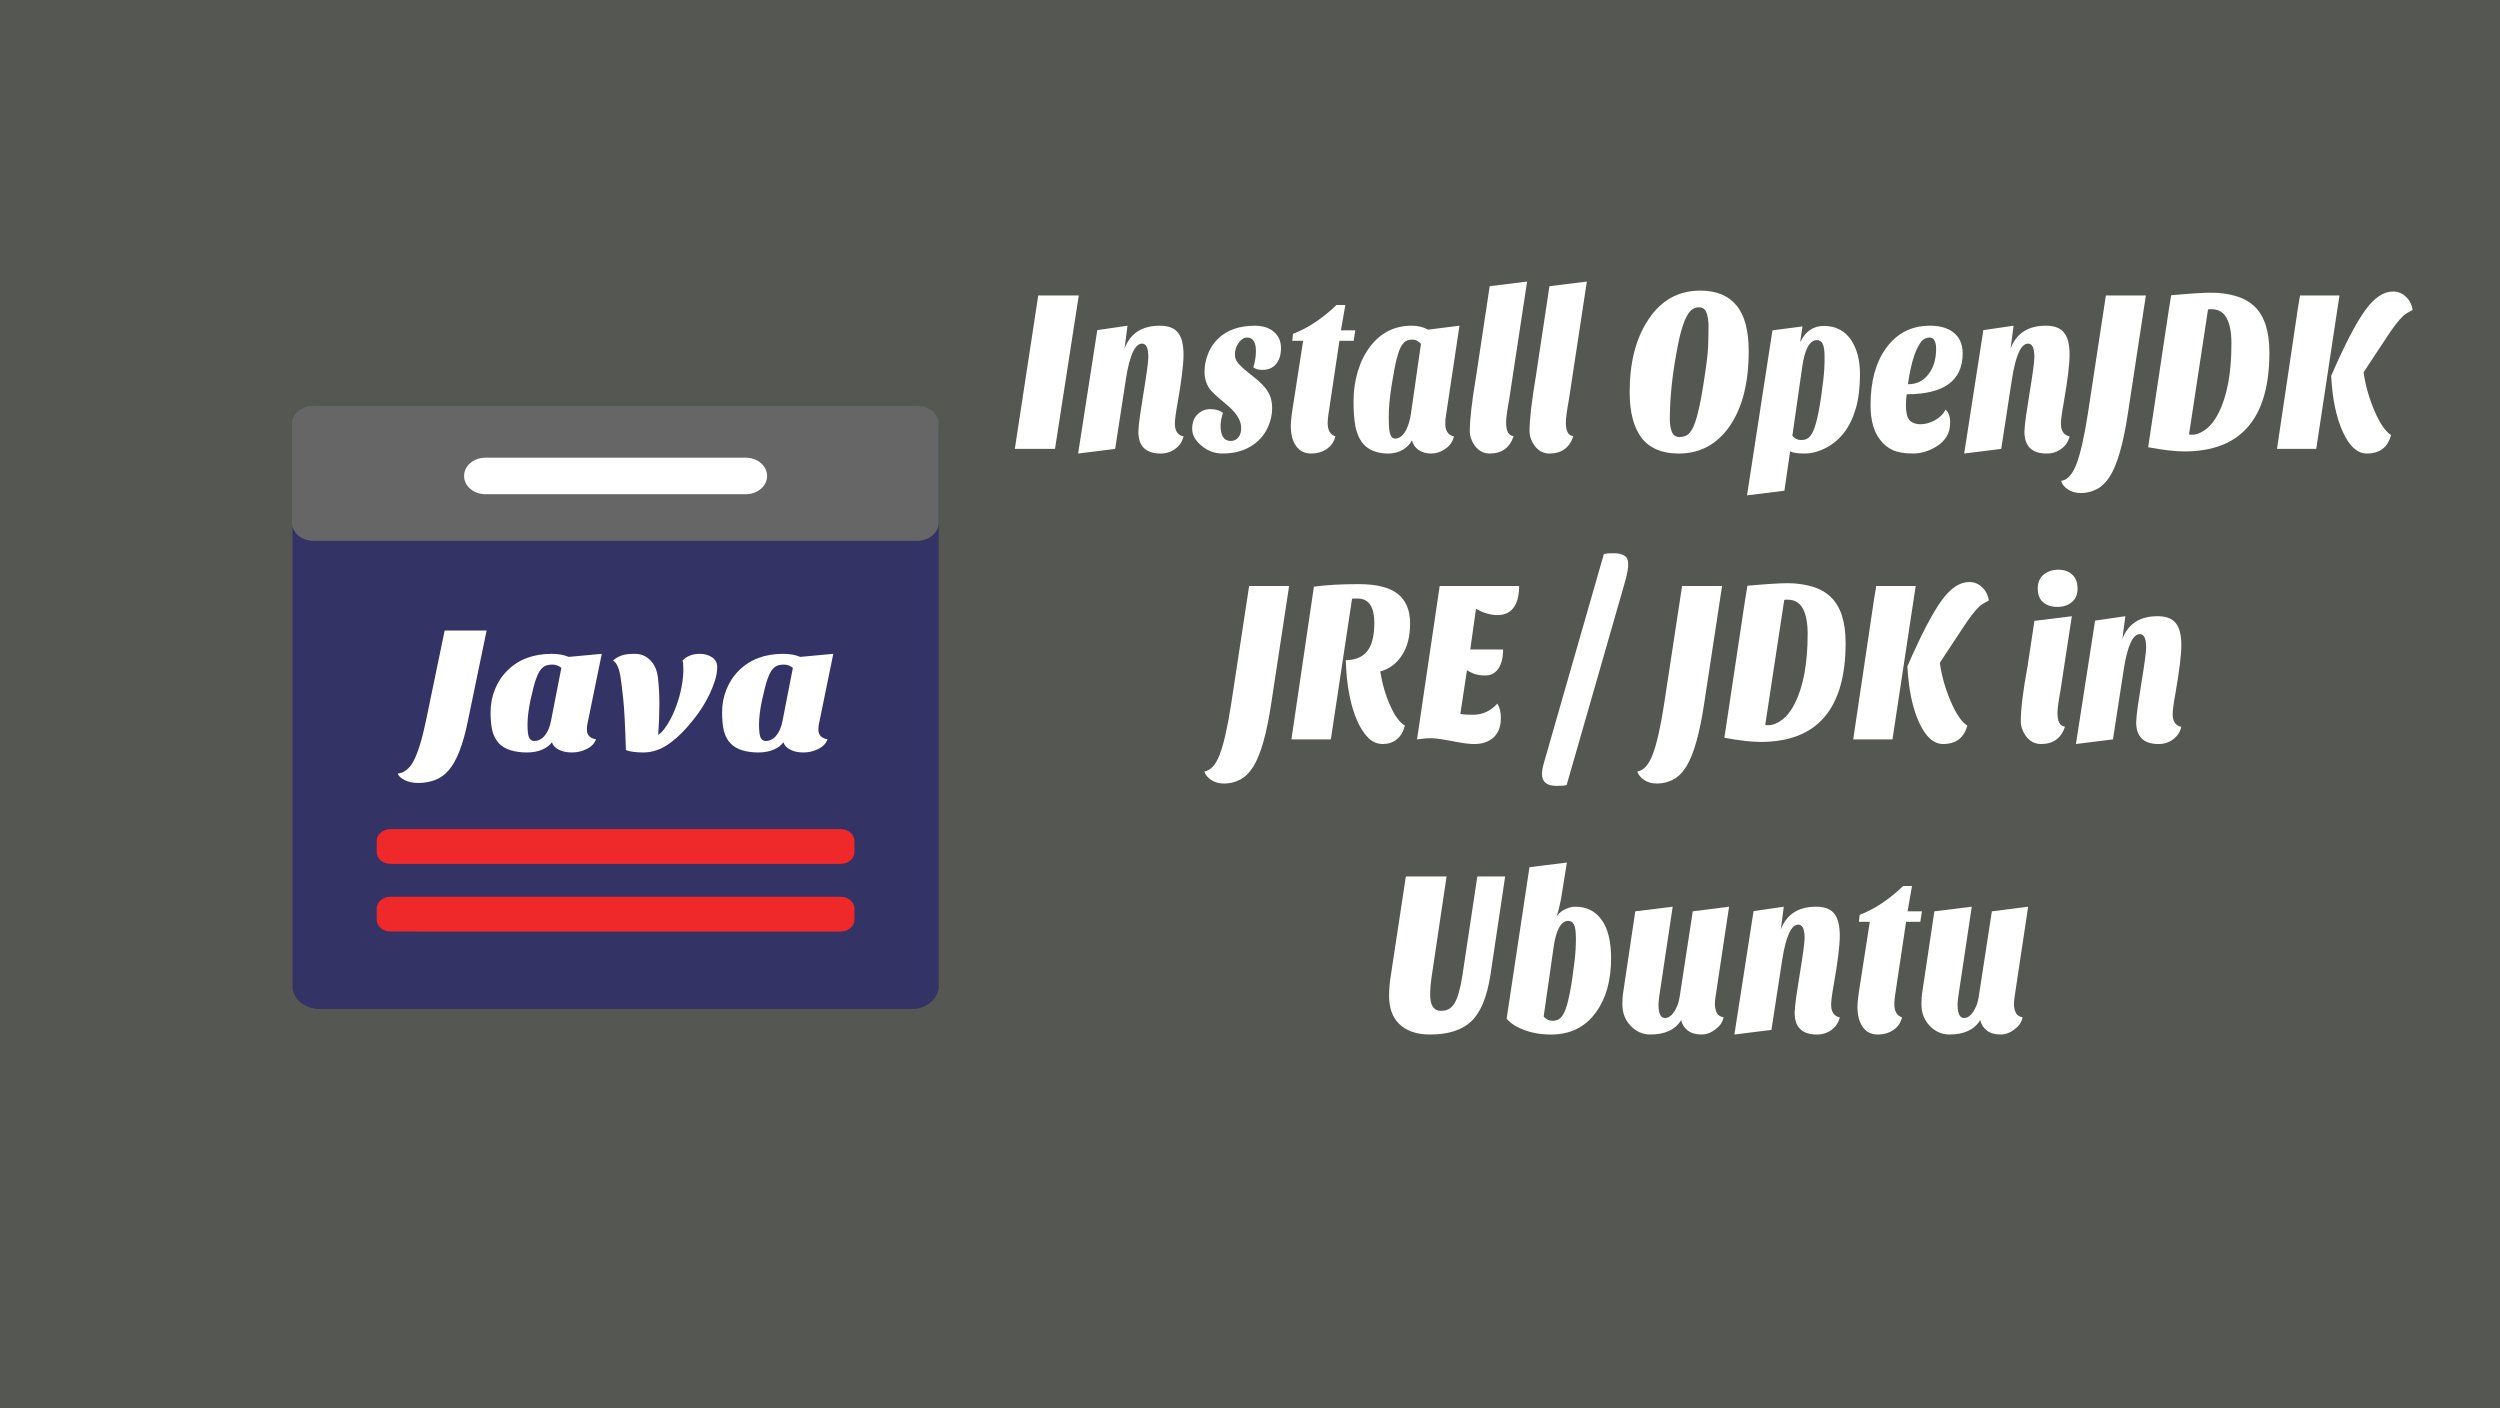 <?xml version="1.0" encoding="UTF-8" standalone="no"?>
<svg
   xmlns:osb="http://www.openswatchbook.org/uri/2009/osb"
   xmlns:dc="http://purl.org/dc/elements/1.1/"
   xmlns:cc="http://creativecommons.org/ns#"
   xmlns:rdf="http://www.w3.org/1999/02/22-rdf-syntax-ns#"
   xmlns:svg="http://www.w3.org/2000/svg"
   xmlns="http://www.w3.org/2000/svg"
   xmlns:xlink="http://www.w3.org/1999/xlink"
   width="211.402mm"
   height="119.062mm"
   viewBox="0 0 211.402 119.062"
   version="1.1"
   id="svg3357">
  <defs
     id="defs3351">
    <linearGradient
       id="linearGradient4115"
       osb:paint="solid">
      <stop
         style="stop-color:#000000;stop-opacity:1;"
         offset="0"
         id="stop4113" />
    </linearGradient>
    <linearGradient
       id="linearGradient6114">
      <stop
         style="stop-color:#6f7c91;stop-opacity:1;"
         offset="0"
         id="stop6110" />
      <stop
         style="stop-color:#162d50;stop-opacity:1"
         offset="1"
         id="stop6112" />
    </linearGradient>
    <radialGradient
       xlink:href="#linearGradient6114"
       id="radialGradient6126"
       cx="73.774"
       cy="66.986"
       fx="73.774"
       fy="66.986"
       r="31.673"
       gradientTransform="matrix(3.007,0,0,1.837,-125.127,-58.151)"
       gradientUnits="userSpaceOnUse" />
  </defs>
  <g
     transform="matrix(1.11,0,0,1.023,-1.64,-7.152)"
     style="font-style:normal;font-weight:normal;font-size:40px;line-height:1.25;font-family:sans-serif;letter-spacing:0px;word-spacing:0px;fill:#000000;fill-opacity:1;stroke:none"
     id="flowRoot874" />
  <g
     transform="translate(-1.478,-4.271)"
     style="font-style:normal;font-weight:normal;font-size:40px;line-height:1.25;font-family:sans-serif;letter-spacing:0px;word-spacing:0px;fill:#000000;fill-opacity:1;stroke:none"
     id="flowRoot1713" />
  <path
     style="opacity:1;fill:#555753;fill-opacity:1;stroke:none;stroke-width:4.38;stroke-miterlimit:4;stroke-dasharray:none;paint-order:stroke markers fill"
     d="M 0,0 H 211.402 V 119.062 H 0 Z"
     id="rect6108" />
  <g
     id="text907"
     style="font-style:normal;font-variant:normal;font-weight:normal;font-stretch:normal;font-size:20.556px;line-height:1.25;font-family:'Sansita One';-inkscape-font-specification:'Sansita One';text-align:center;letter-spacing:0px;word-spacing:0px;text-anchor:middle;fill:#ffffff;fill-opacity:1;stroke:none;stroke-width:0.514"
     transform="matrix(0.758,0,0,0.956,43.849,-90.62)"
     aria-label="Install OpenJDK  JRE / JDK in Ubuntu">
    <path
       id="path1126"
       style="font-style:normal;font-variant:normal;font-weight:normal;font-stretch:normal;font-family:'Sansita One';-inkscape-font-specification:'Sansita One';text-align:center;text-anchor:middle;fill:#ffffff;stroke-width:0.514"
       d="m 55.364,134.495 2.611,-13.567 h 4.522 l -2.652,13.567 z" />
    <path
       id="path1128"
       style="font-style:normal;font-variant:normal;font-weight:normal;font-stretch:normal;font-family:'Sansita One';-inkscape-font-specification:'Sansita One';text-align:center;text-anchor:middle;fill:#ffffff;stroke-width:0.514"
       d="m 71.633,134.906 q -2.487,0 -2.487,-1.932 0.021,-0.534 0.185,-1.439 l 0.37,-1.891 q 0.555,-2.672 0.555,-3.268 0,-1.192 -0.699,-1.192 -1.172,0 -1.788,3.063 l -1.213,6.249 -4.132,0.411 2.138,-10.915 3.371,-0.391 -0.329,2.015 q 0.966,-2.015 3.926,-2.015 1.439,0 2.035,0.617 0.617,0.596 0.617,1.953 0,1.274 -0.658,4.255 -0.308,1.336 -0.308,1.85 0,0.493 0.267,0.781 0.288,0.288 0.699,0.329 -0.206,0.699 -0.925,1.11 -0.699,0.411 -1.624,0.411 z" />
    <path
       id="path1130"
       style="font-style:normal;font-variant:normal;font-weight:normal;font-stretch:normal;font-family:'Sansita One';-inkscape-font-specification:'Sansita One';text-align:center;text-anchor:middle;fill:#ffffff;stroke-width:0.514"
       d="m 81.972,127.279 q 0.288,-0.761 0.288,-1.418 0,-1.213 -0.987,-1.213 -0.514,0 -0.946,0.473 -0.411,0.452 -0.411,1.028 0,0.411 0.329,0.74 0.473,0.452 1.686,1.192 1.213,0.74 1.665,1.357 0.473,0.596 0.473,1.439 0,0.822 -0.411,1.583 -0.391,0.761 -1.11,1.295 -1.542,1.151 -4.008,1.151 -1.336,0 -2.364,-0.699 -1.028,-0.678 -1.028,-1.48 0,-0.802 0.576,-1.274 0.596,-0.473 1.46,-0.473 0.863,0 1.398,0.329 -0.267,0.678 -0.267,1.131 0,1.357 1.151,1.357 0.493,0 0.822,-0.308 0.329,-0.308 0.329,-0.843 0,-1.048 -1.768,-2.158 -1.439,-0.946 -1.768,-1.316 -0.555,-0.658 -0.555,-1.48 0,-0.822 0.391,-1.603 0.391,-0.781 1.11,-1.336 1.501,-1.151 4.111,-1.151 1.336,0 2.117,0.534 0.802,0.534 0.802,1.439 0,0.904 -0.555,1.418 -0.534,0.514 -1.521,0.514 -0.678,0 -1.007,-0.226 z" />
    <path
       id="path1132"
       style="font-style:normal;font-variant:normal;font-weight:normal;font-stretch:normal;font-family:'Sansita One';-inkscape-font-specification:'Sansita One';text-align:center;text-anchor:middle;fill:#ffffff;stroke-width:0.514"
       d="m 86.151,132.439 q 0,-0.555 0.288,-1.953 l 1.089,-5.55 h -1.213 l 0.082,-0.617 q 2.467,-0.74 4.851,-2.549 h 0.987 l -0.493,2.241 h 1.603 l -0.185,0.925 h -1.583 l -1.048,5.55 q -0.267,1.274 -0.267,1.706 0,0.987 0.863,1.192 -0.206,0.699 -0.946,1.11 -0.74,0.411 -1.788,0.411 -1.048,0 -1.645,-0.658 -0.596,-0.658 -0.596,-1.809 z" />
    <path
       id="path1134"
       style="font-style:normal;font-variant:normal;font-weight:normal;font-stretch:normal;font-family:'Sansita One';-inkscape-font-specification:'Sansita One';text-align:center;text-anchor:middle;fill:#ffffff;stroke-width:0.514"
       d="m 94.054,133.878 q -0.473,-0.534 -0.699,-1.377 -0.206,-0.843 -0.206,-2.22 0,-1.377 0.473,-2.631 0.473,-1.254 1.336,-2.158 1.768,-1.891 4.687,-1.891 1.048,0 1.809,0.349 l 3.515,-0.349 -1.521,8.017 q -0.062,0.247 -0.062,0.699 0,0.452 0.267,0.74 0.288,0.288 0.699,0.329 -0.206,0.699 -0.966,1.11 -0.74,0.411 -1.583,0.411 -0.843,0 -1.418,-0.329 -0.555,-0.308 -0.719,-0.843 -0.329,0.514 -1.028,0.843 -0.699,0.329 -1.645,0.329 -0.925,0 -1.686,-0.247 -0.761,-0.247 -1.254,-0.781 z m 4.337,-8.346 q -0.226,0.37 -0.432,1.007 -0.206,0.617 -0.555,2.302 -0.329,1.665 -0.329,2.857 0,1.192 0.185,1.542 0.185,0.349 0.514,0.349 0.658,0 1.131,-0.617 0.493,-0.637 0.678,-1.747 l 1.089,-6.023 q -0.432,-0.37 -0.946,-0.37 -0.493,0 -0.802,0.164 -0.288,0.164 -0.534,0.534 z" />
    <path
       id="path1136"
       style="font-style:normal;font-variant:normal;font-weight:normal;font-stretch:normal;font-family:'Sansita One';-inkscape-font-specification:'Sansita One';text-align:center;text-anchor:middle;fill:#ffffff;stroke-width:0.514"
       d="m 111.011,133.364 q -0.637,1.542 -2.672,1.542 -1.028,0 -1.686,-0.719 -0.534,-0.596 -0.534,-1.274 0,-1.542 0.719,-4.913 l 1.501,-7.894 4.173,-0.411 -1.994,10.402 q -0.349,1.521 -0.349,2.056 0,1.172 0.843,1.213 z" />
    <path
       id="path1138"
       style="font-style:normal;font-variant:normal;font-weight:normal;font-stretch:normal;font-family:'Sansita One';-inkscape-font-specification:'Sansita One';text-align:center;text-anchor:middle;fill:#ffffff;stroke-width:0.514"
       d="m 117.676,133.364 q -0.637,1.542 -2.672,1.542 -1.028,0 -1.686,-0.719 -0.534,-0.596 -0.534,-1.274 0,-1.542 0.719,-4.913 l 1.501,-7.894 4.173,-0.411 -1.994,10.402 q -0.349,1.521 -0.349,2.056 0,1.172 0.843,1.213 z" />
    <path
       id="path1140"
       style="font-style:normal;font-variant:normal;font-weight:normal;font-stretch:normal;font-family:'Sansita One';-inkscape-font-specification:'Sansita One';text-align:center;text-anchor:middle;fill:#ffffff;stroke-width:0.514"
       d="m 123.952,129.479 q 0,-3.885 2.015,-6.331 2.138,-2.652 5.859,-2.652 2.693,0 4.05,1.316 1.357,1.295 1.357,4.05 0,4.194 -2.138,6.64 -2.117,2.405 -5.674,2.405 -2.775,0 -4.132,-1.377 -1.336,-1.398 -1.336,-4.05 z m 5.406,-4.255 q -0.925,3.7 -0.925,6.619 0,0.699 0.226,1.151 0.247,0.452 0.863,0.452 0.637,0 1.028,-0.288 0.391,-0.308 0.699,-0.987 0.493,-1.11 0.946,-3.453 0.473,-2.364 0.514,-3.33 0.041,-0.987 0.041,-1.727 0,-0.74 -0.226,-1.213 -0.226,-0.473 -0.843,-0.473 -0.596,0 -1.007,0.37 -0.761,0.699 -1.316,2.878 z" />
    <path
       id="path1142"
       style="font-style:normal;font-variant:normal;font-weight:normal;font-stretch:normal;font-family:'Sansita One';-inkscape-font-specification:'Sansita One';text-align:center;text-anchor:middle;fill:#ffffff;stroke-width:0.514"
       d="m 147.837,133.097 q -0.863,0.863 -2.056,1.336 -1.172,0.473 -2.343,0.473 -1.172,0 -1.583,-0.206 l -0.637,3.495 -4.173,0.411 2.837,-14.595 3.351,-0.349 -0.267,1.418 q 0.863,-1.46 2.652,-1.46 2.015,0 3.083,1.295 0.946,1.172 0.946,2.96 0,1.788 -0.473,3.063 -0.473,1.274 -1.336,2.158 z m -5.735,0.247 q 0.432,0.37 0.966,0.37 0.534,0 0.843,-0.206 0.308,-0.206 0.534,-0.617 0.617,-1.11 1.11,-4.481 0.144,-0.987 0.144,-1.953 0,-0.966 -0.226,-1.274 -0.206,-0.308 -0.617,-0.308 -1.254,0 -1.665,2.446 z" />
    <path
       id="path1144"
       style="font-style:normal;font-variant:normal;font-weight:normal;font-stretch:normal;font-family:'Sansita One';-inkscape-font-specification:'Sansita One';text-align:center;text-anchor:middle;fill:#ffffff;stroke-width:0.514"
       d="m 159.19,131.021 q 0.514,0.349 0.514,1.131 0,0.761 -0.391,1.254 -0.391,0.493 -1.028,0.822 -1.316,0.678 -2.734,0.678 -1.418,0 -2.261,-0.308 -0.822,-0.308 -1.377,-0.884 -1.089,-1.089 -1.089,-3.083 0,-3.104 1.686,-4.995 1.809,-2.035 4.954,-2.035 1.953,0 2.919,0.822 0.719,0.617 0.719,1.624 0,3.618 -6.249,3.618 -0.082,0.534 -0.082,0.987 0,0.946 0.411,1.316 0.432,0.349 1.213,0.349 0.781,0 1.603,-0.349 0.843,-0.37 1.192,-0.946 z m -4.194,-2.241 q 1.46,0 2.302,-0.904 0.843,-0.863 0.843,-2.241 0,-0.473 -0.185,-0.719 -0.164,-0.267 -0.514,-0.267 -0.349,0 -0.658,0.144 -0.288,0.123 -0.596,0.576 -0.761,1.028 -1.192,3.412 z" />
    <path
       id="path1146"
       style="font-style:normal;font-variant:normal;font-weight:normal;font-stretch:normal;font-family:'Sansita One';-inkscape-font-specification:'Sansita One';text-align:center;text-anchor:middle;fill:#ffffff;stroke-width:0.514"
       d="m 170.48,134.906 q -2.487,0 -2.487,-1.932 0.021,-0.534 0.185,-1.439 l 0.37,-1.891 q 0.555,-2.672 0.555,-3.268 0,-1.192 -0.699,-1.192 -1.172,0 -1.788,3.063 l -1.213,6.249 -4.132,0.411 2.138,-10.915 3.371,-0.391 -0.329,2.015 q 0.966,-2.015 3.926,-2.015 1.439,0 2.035,0.617 0.617,0.596 0.617,1.953 0,1.274 -0.658,4.255 -0.308,1.336 -0.308,1.85 0,0.493 0.267,0.781 0.288,0.288 0.699,0.329 -0.206,0.699 -0.925,1.11 -0.699,0.411 -1.624,0.411 z" />
    <path
       id="path1148"
       style="font-style:normal;font-variant:normal;font-weight:normal;font-stretch:normal;font-family:'Sansita One';-inkscape-font-specification:'Sansita One';text-align:center;text-anchor:middle;fill:#ffffff;stroke-width:0.514"
       d="m 172.083,137.332 q 1.048,-0.123 1.706,-1.48 0.678,-1.377 1.295,-4.543 l 1.994,-10.381 h 4.461 l -1.994,10.381 q -0.761,4.029 -2.015,5.612 -0.658,0.822 -1.501,1.151 -0.822,0.329 -1.727,0.329 -0.904,0 -1.48,-0.329 -0.596,-0.329 -0.74,-0.74 z" />
    <path
       id="path1150"
       style="font-style:normal;font-variant:normal;font-weight:normal;font-stretch:normal;font-family:'Sansita One';-inkscape-font-specification:'Sansita One';text-align:center;text-anchor:middle;fill:#ffffff;stroke-width:0.514"
       d="m 195.321,125.964 q 0,8.757 -9.497,8.757 -1.521,0 -4.029,-0.37 l 2.302,-12.149 q 0.164,-0.822 0.267,-1.295 3.125,-0.226 4.502,-0.226 1.398,0 2.672,0.288 1.274,0.288 2.117,0.925 1.665,1.254 1.665,4.07 z m -4.235,-0.761 q 0,-3.063 -2.2,-3.063 h -0.206 q -0.103,0 -0.206,0.021 l -2.117,11.039 q 0.082,0.041 0.164,0.041 h 0.164 q 0.761,0 1.542,-0.473 0.802,-0.473 1.418,-1.439 1.439,-2.241 1.439,-6.126 z" />
    <path
       id="path1152"
       style="font-style:normal;font-variant:normal;font-weight:normal;font-stretch:normal;font-family:'Sansita One';-inkscape-font-specification:'Sansita One';text-align:center;text-anchor:middle;fill:#ffffff;stroke-width:0.514"
       d="m 196.168,134.495 2.343,-12.498 0.226,-1.069 h 4.399 l -2.59,13.567 z m 12.724,-1.213 q -0.555,1.624 -2.693,1.624 -1.583,0 -2.672,-1.891 -1.11,-1.891 -1.316,-4.975 2.261,-4.132 3.824,-5.838 1.501,-1.624 3.063,-1.624 0.843,0 1.439,0.452 0.617,0.452 0.761,1.172 -0.699,0.288 -1.028,0.514 -0.822,0.617 -1.932,1.994 l -1.871,2.241 q -0.452,0.534 -0.637,0.781 0.308,1.727 1.233,3.433 0.884,1.624 1.83,2.117 z" />
    <path
       id="path1154"
       style="font-style:normal;font-variant:normal;font-weight:normal;font-stretch:normal;font-family:'Sansita One';-inkscape-font-specification:'Sansita One';text-align:center;text-anchor:middle;fill:#ffffff;stroke-width:0.514"
       d="m 76.507,163.027 q 1.048,-0.123 1.706,-1.48 0.678,-1.377 1.295,-4.543 l 1.994,-10.381 h 4.461 L 83.969,157.004 q -0.761,4.029 -2.015,5.612 -0.658,0.822 -1.501,1.151 -0.822,0.329 -1.727,0.329 -0.904,0 -1.48,-0.329 -0.596,-0.329 -0.74,-0.74 z" />
    <path
       id="path1156"
       style="font-style:normal;font-variant:normal;font-weight:normal;font-stretch:normal;font-family:'Sansita One';-inkscape-font-specification:'Sansita One';text-align:center;text-anchor:middle;fill:#ffffff;stroke-width:0.514"
       d="m 86.22,160.19 2.508,-13.506 q 2.035,-0.226 4.995,-0.226 2.981,0 4.358,0.863 1.377,0.863 1.377,2.611 0,1.727 -0.904,2.816 -0.884,1.089 -2.426,1.439 0.349,1.706 1.151,3.083 0.74,1.295 1.603,1.706 -0.308,0.863 -0.946,1.233 -0.617,0.391 -1.521,0.391 -0.884,0 -1.583,-0.514 -0.699,-0.534 -1.254,-1.501 -1.172,-2.097 -1.295,-5.406 h 0.144 q 1.521,-0.041 2.282,-0.822 0.761,-0.802 0.761,-2.467 0,-2.076 -1.747,-2.158 h -0.452 q -0.185,0 -0.288,0.021 l -2.364,12.437 z" />
    <path
       id="path1158"
       style="font-style:normal;font-variant:normal;font-weight:normal;font-stretch:normal;font-family:'Sansita One';-inkscape-font-specification:'Sansita One';text-align:center;text-anchor:middle;fill:#ffffff;stroke-width:0.514"
       d="m 109.194,157.025 q 0.391,0.493 0.391,1.295 0,1.11 -0.822,1.706 -0.822,0.576 -2.117,0.576 -0.74,0 -1.871,-0.164 -2.22,-0.349 -2.898,-0.349 -0.678,0 -0.946,0.041 -0.267,0.021 -0.699,0.062 l 2.528,-13.567 h 8.86 q 0,1.254 -0.617,1.912 -0.596,0.658 -1.788,0.658 -1.192,0 -2.405,-0.555 l -0.637,3.597 h 3.659 q 0,1.089 -0.534,1.706 -0.534,0.596 -1.439,0.596 -0.884,0 -1.439,-0.206 -0.555,-0.206 -0.617,-0.267 l -0.74,3.885 q 0.493,0.062 1.418,0.062 1.583,0 2.713,-0.987 z" />
    <path
       id="path1160"
       style="font-style:normal;font-variant:normal;font-weight:normal;font-stretch:normal;font-family:'Sansita One';-inkscape-font-specification:'Sansita One';text-align:center;text-anchor:middle;fill:#ffffff;stroke-width:0.514"
       d="m 114.173,163.253 q 0,-0.37 0.185,-0.904 l 6.722,-18.562 q 0.37,-0.062 1.089,-0.062 0.74,0 1.172,0.206 0.452,0.185 0.452,0.781 0,0.514 -0.329,1.46 l -6.537,18.049 q -0.164,0.082 -1.131,0.082 -1.624,0 -1.624,-1.048 z" />
    <path
       id="path1162"
       style="font-style:normal;font-variant:normal;font-weight:normal;font-stretch:normal;font-family:'Sansita One';-inkscape-font-specification:'Sansita One';text-align:center;text-anchor:middle;fill:#ffffff;stroke-width:0.514"
       d="m 124.807,163.027 q 1.048,-0.123 1.706,-1.48 0.678,-1.377 1.295,-4.543 l 1.994,-10.381 h 4.461 L 132.269,157.004 q -0.761,4.029 -2.015,5.612 -0.658,0.822 -1.501,1.151 -0.822,0.329 -1.727,0.329 -0.904,0 -1.48,-0.329 -0.596,-0.329 -0.74,-0.74 z" />
    <path
       id="path1164"
       style="font-style:normal;font-variant:normal;font-weight:normal;font-stretch:normal;font-family:'Sansita One';-inkscape-font-specification:'Sansita One';text-align:center;text-anchor:middle;fill:#ffffff;stroke-width:0.514"
       d="m 148.045,151.659 q 0,8.757 -9.497,8.757 -1.521,0 -4.029,-0.37 l 2.302,-12.149 q 0.164,-0.822 0.267,-1.295 3.125,-0.226 4.502,-0.226 1.398,0 2.672,0.288 1.274,0.288 2.117,0.925 1.665,1.254 1.665,4.07 z m -4.235,-0.761 q 0,-3.063 -2.2,-3.063 h -0.206 q -0.103,0 -0.206,0.021 l -2.117,11.039 q 0.082,0.041 0.164,0.041 h 0.164 q 0.761,0 1.542,-0.473 0.802,-0.473 1.418,-1.439 1.439,-2.241 1.439,-6.126 z" />
    <path
       id="path1166"
       style="font-style:normal;font-variant:normal;font-weight:normal;font-stretch:normal;font-family:'Sansita One';-inkscape-font-specification:'Sansita One';text-align:center;text-anchor:middle;fill:#ffffff;stroke-width:0.514"
       d="m 148.893,160.19 2.343,-12.498 0.226,-1.069 h 4.399 l -2.59,13.567 z m 12.724,-1.213 q -0.555,1.624 -2.693,1.624 -1.583,0 -2.672,-1.891 -1.11,-1.891 -1.316,-4.975 2.261,-4.132 3.823,-5.838 1.501,-1.624 3.063,-1.624 0.843,0 1.439,0.452 0.617,0.452 0.761,1.172 -0.699,0.288 -1.028,0.514 -0.822,0.617 -1.932,1.994 l -1.871,2.241 q -0.452,0.534 -0.637,0.781 0.308,1.727 1.233,3.433 0.884,1.624 1.83,2.117 z" />
    <path
       id="path1168"
       style="font-style:normal;font-variant:normal;font-weight:normal;font-stretch:normal;font-family:'Sansita One';-inkscape-font-specification:'Sansita One';text-align:center;text-anchor:middle;fill:#ffffff;stroke-width:0.514"
       d="m 172.52,159.06 q -0.637,1.542 -2.672,1.542 -1.048,0 -1.706,-0.719 -0.555,-0.637 -0.555,-1.274 0,-1.665 0.761,-4.913 l 0.761,-3.988 4.173,-0.411 -1.254,6.496 q -0.349,1.521 -0.349,2.056 0,1.172 0.843,1.213 z m -3.042,-12.211 q 0,-0.802 0.658,-1.233 0.678,-0.432 1.645,-0.432 0.966,0 1.542,0.432 0.596,0.432 0.596,1.233 0,0.802 -0.658,1.213 -0.637,0.411 -1.603,0.411 -0.966,0 -1.583,-0.411 -0.596,-0.411 -0.596,-1.213 z" />
    <path
       id="path1170"
       style="font-style:normal;font-variant:normal;font-weight:normal;font-stretch:normal;font-family:'Sansita One';-inkscape-font-specification:'Sansita One';text-align:center;text-anchor:middle;fill:#ffffff;stroke-width:0.514"
       d="m 182.947,160.601 q -2.487,0 -2.487,-1.932 0.021,-0.534 0.185,-1.439 l 0.37,-1.891 q 0.555,-2.672 0.555,-3.268 0,-1.192 -0.699,-1.192 -1.172,0 -1.788,3.063 l -1.213,6.249 -4.132,0.411 2.138,-10.915 3.371,-0.391 -0.329,2.015 q 0.966,-2.015 3.926,-2.015 1.439,0 2.035,0.617 0.617,0.596 0.617,1.953 0,1.274 -0.658,4.255 -0.308,1.336 -0.308,1.85 0,0.493 0.267,0.781 0.288,0.288 0.699,0.329 -0.206,0.699 -0.925,1.11 -0.699,0.411 -1.624,0.411 z" />
    <path
       id="path1172"
       style="font-style:normal;font-variant:normal;font-weight:normal;font-stretch:normal;font-family:'Sansita One';-inkscape-font-specification:'Sansita One';text-align:center;text-anchor:middle;fill:#ffffff;stroke-width:0.514"
       d="m 97.114,182.843 q 0,-0.802 0.206,-1.83 l 1.665,-8.695 h 4.543 l -1.645,8.757 q -0.185,0.966 -0.185,1.686 0,0.699 0.288,1.069 0.308,0.37 0.863,0.37 0.555,0 0.904,-0.144 0.349,-0.144 0.637,-0.493 0.555,-0.699 0.904,-2.487 l 1.665,-8.757 h 3.104 l -1.645,8.736 q -0.576,2.919 -2.158,4.091 -1.542,1.151 -4.584,1.151 -2.282,0 -3.495,-0.987 -1.069,-0.863 -1.069,-2.467 z" />
    <path
       id="path1174"
       style="font-style:normal;font-variant:normal;font-weight:normal;font-stretch:normal;font-family:'Sansita One';-inkscape-font-specification:'Sansita One';text-align:center;text-anchor:middle;fill:#ffffff;stroke-width:0.514"
       d="m 110.227,184.899 2.549,-13.403 4.173,-0.411 -0.637,3.145 q -0.226,0.966 -0.514,1.645 0.452,-0.576 1.439,-0.802 0.288,-0.082 0.637,-0.082 1.912,0 2.96,1.172 1.048,1.151 1.048,3.392 0,2.919 -1.665,4.749 -1.788,1.994 -5.036,1.994 -2.241,0 -3.926,-0.74 -0.596,-0.267 -1.028,-0.658 z m 4.132,-0.185 q 0.432,0.37 0.966,0.37 0.534,0 0.843,-0.206 0.308,-0.206 0.534,-0.617 0.617,-1.11 1.11,-4.502 0.144,-0.966 0.144,-1.932 0,-0.966 -0.226,-1.274 -0.206,-0.308 -0.617,-0.308 -1.254,0 -1.665,2.446 z" />
    <path
       id="path1176"
       style="font-style:normal;font-variant:normal;font-weight:normal;font-stretch:normal;font-family:'Sansita One';-inkscape-font-specification:'Sansita One';text-align:center;text-anchor:middle;fill:#ffffff;stroke-width:0.514"
       d="m 129.7,185.022 q -0.987,1.274 -3.433,1.274 -1.274,0 -2.2,-0.761 -0.925,-0.781 -0.925,-1.891 0,-0.617 0.062,-0.925 l 1.377,-7.318 4.173,-0.411 -1.501,7.935 q -0.082,0.452 -0.082,0.719 0,1.192 0.719,1.192 0.802,0 1.377,-1.089 0.185,-0.349 0.267,-0.802 l 1.46,-7.544 4.05,-0.411 -1.521,8.017 q -0.062,0.308 -0.062,0.637 0,0.329 0.185,0.699 0.185,0.349 0.781,0.432 -0.123,0.493 -0.555,0.822 -0.904,0.699 -1.891,0.699 -0.966,0 -1.542,-0.349 -0.576,-0.349 -0.74,-0.925 z" />
    <path
       id="path1178"
       style="font-style:normal;font-variant:normal;font-weight:normal;font-stretch:normal;font-family:'Sansita One';-inkscape-font-specification:'Sansita One';text-align:center;text-anchor:middle;fill:#ffffff;stroke-width:0.514"
       d="m 144.845,186.297 q -2.487,0 -2.487,-1.932 0.021,-0.534 0.185,-1.439 l 0.37,-1.891 q 0.555,-2.672 0.555,-3.268 0,-1.192 -0.699,-1.192 -1.172,0 -1.788,3.063 l -1.213,6.249 -4.132,0.411 2.138,-10.915 3.371,-0.391 -0.329,2.015 q 0.966,-2.015 3.926,-2.015 1.439,0 2.035,0.617 0.617,0.596 0.617,1.953 0,1.274 -0.658,4.255 -0.308,1.336 -0.308,1.85 0,0.493 0.267,0.781 0.288,0.288 0.699,0.329 -0.206,0.699 -0.925,1.11 -0.699,0.411 -1.624,0.411 z" />
    <path
       id="path1180"
       style="font-style:normal;font-variant:normal;font-weight:normal;font-stretch:normal;font-family:'Sansita One';-inkscape-font-specification:'Sansita One';text-align:center;text-anchor:middle;fill:#ffffff;stroke-width:0.514"
       d="m 149.366,183.83 q 0,-0.555 0.288,-1.953 l 1.089,-5.55 h -1.213 l 0.082,-0.617 q 2.467,-0.74 4.851,-2.549 h 0.987 l -0.493,2.241 h 1.603 l -0.185,0.925 h -1.583 l -1.048,5.55 q -0.267,1.274 -0.267,1.706 0,0.987 0.863,1.192 -0.206,0.699 -0.946,1.11 -0.74,0.411 -1.788,0.411 -1.048,0 -1.645,-0.658 -0.596,-0.658 -0.596,-1.809 z" />
    <path
       id="path1182"
       style="font-style:normal;font-variant:normal;font-weight:normal;font-stretch:normal;font-family:'Sansita One';-inkscape-font-specification:'Sansita One';text-align:center;text-anchor:middle;fill:#ffffff;stroke-width:0.514"
       d="m 163.064,185.022 q -0.987,1.274 -3.433,1.274 -1.274,0 -2.2,-0.761 -0.925,-0.781 -0.925,-1.891 0,-0.617 0.062,-0.925 l 1.377,-7.318 4.173,-0.411 -1.501,7.935 q -0.082,0.452 -0.082,0.719 0,1.192 0.719,1.192 0.802,0 1.377,-1.089 0.185,-0.349 0.267,-0.802 l 1.46,-7.544 4.05,-0.411 -1.521,8.017 q -0.062,0.308 -0.062,0.637 0,0.329 0.185,0.699 0.185,0.349 0.781,0.432 -0.123,0.493 -0.555,0.822 -0.904,0.699 -1.891,0.699 -0.966,0 -1.542,-0.349 -0.576,-0.349 -0.74,-0.925 z" />
  </g>
  <path
     id="rect815"
     d="m 27.019,34.322 h 50.072 c 1.266,0 2.286,0.871 2.286,1.952 v 47.096 c 0,1.081 -1.019,1.952 -2.286,1.952 H 27.019 c -1.266,0 -2.286,-0.871 -2.286,-1.952 V 36.274 c 0,-1.081 1.019,-1.952 2.286,-1.952 z"
     style="opacity:1;fill:#333366;fill-opacity:1;stroke:none;stroke-width:0.837;stroke-linecap:round;stroke-linejoin:round;stroke-miterlimit:4;stroke-dasharray:none;stroke-opacity:1;paint-order:stroke markers fill" />
  <path
     id="rect918"
     d="m 26.496,34.322 h 51.072 c 1.002,0 1.809,0.689 1.809,1.545 v 8.319 c 0,0.856 -0.807,1.545 -1.809,1.545 H 26.496 c -1.002,0 -1.809,-0.689 -1.809,-1.545 v -8.319 c 0,-0.856 0.807,-1.545 1.809,-1.545 z"
     style="opacity:1;fill:#666666;fill-opacity:1;stroke:none;stroke-width:0.743;stroke-linecap:round;stroke-linejoin:round;stroke-miterlimit:4;stroke-dasharray:none;stroke-opacity:1;paint-order:stroke markers fill" />
  <path
     id="rect817"
     d="m 41.052,38.702 h 22.007 c 1.002,0 1.809,0.689 1.809,1.545 0,0.856 -0.807,1.545 -1.809,1.545 H 41.052 c -1.002,0 -1.809,-0.689 -1.809,-1.545 0,-0.856 0.807,-1.545 1.809,-1.545 z"
     style="opacity:1;fill:#ffffff;fill-opacity:1;stroke:none;stroke-width:0.731;stroke-linecap:round;stroke-linejoin:round;stroke-miterlimit:4;stroke-dasharray:none;stroke-opacity:1;paint-order:stroke markers fill" />
  <path
     id="rect914"
     d="m 33.034,70.108 h 38.042 c 0.653,0 1.179,0.449 1.179,1.007 v 0.931 c 0,0.558 -0.526,1.007 -1.179,1.007 H 33.034 c -0.653,0 -1.179,-0.449 -1.179,-1.007 v -0.931 c 0,-0.558 0.526,-1.007 1.179,-1.007 z"
     style="opacity:1;fill:#ef2929;fill-opacity:1;stroke:none;stroke-width:0.742;stroke-linecap:round;stroke-linejoin:round;stroke-miterlimit:4;stroke-dasharray:none;stroke-opacity:1;paint-order:stroke markers fill" />
  <path
     id="rect916"
     d="m 33.034,75.829 h 38.042 c 0.653,0 1.179,0.449 1.179,1.007 v 0.931 c 0,0.558 -0.526,1.007 -1.179,1.007 H 33.034 c -0.653,0 -1.179,-0.449 -1.179,-1.007 v -0.931 c 0,-0.558 0.526,-1.007 1.179,-1.007 z"
     style="opacity:1;fill:#ef2929;fill-opacity:1;stroke:none;stroke-width:0.742;stroke-linecap:round;stroke-linejoin:round;stroke-miterlimit:4;stroke-dasharray:none;stroke-opacity:1;paint-order:stroke markers fill" />
  <g
     aria-label="Java"
     transform="matrix(0.289,0,0,0.268,21.664,25.668)"
     style="font-style:normal;font-weight:normal;font-size:56.581px;line-height:1.25;font-family:sans-serif;text-align:center;letter-spacing:0px;word-spacing:0px;text-anchor:middle;fill:#ffffff;fill-opacity:1;stroke:none;stroke-width:1.415"
     id="text866">
    <path
       d="m 41.394,148.323 q 2.886,-0.339 4.696,-4.074 1.867,-3.791 3.565,-12.504 l 5.488,-28.574 h 12.278 l -5.488,28.574 q -2.094,11.09 -5.545,15.447 -1.811,2.263 -4.13,3.169 -2.263,0.905 -4.753,0.905 -2.49,0 -4.074,-0.905 -1.641,-0.905 -2.037,-2.037 z"
       style="font-style:normal;font-variant:normal;font-weight:normal;font-stretch:normal;font-family:'Sansita One';-inkscape-font-specification:'Sansita One';text-align:center;text-anchor:middle;fill:#ffffff;stroke-width:1.415"
       id="path1199" />
    <path
       d="m 71.069,138.817 q -1.301,-1.471 -1.924,-3.791 -0.566,-2.32 -0.566,-6.111 0,-3.791 1.301,-7.242 1.301,-3.451 3.678,-5.941 4.866,-5.205 12.901,-5.205 2.886,0 4.979,0.962 l 9.675,-0.962 -4.187,22.067 q -0.17,0.679 -0.17,1.924 0,1.245 0.736,2.037 0.792,0.792 1.924,0.905 -0.566,1.924 -2.659,3.055 -2.037,1.132 -4.357,1.132 -2.32,0 -3.904,-0.905 -1.528,-0.849 -1.98,-2.32 -0.905,1.415 -2.829,2.32 -1.924,0.905 -4.527,0.905 -2.546,0 -4.64,-0.679 -2.094,-0.679 -3.451,-2.15 z m 11.939,-22.972 q -0.622,1.018 -1.188,2.772 -0.566,1.697 -1.528,6.337 -0.905,4.583 -0.905,7.865 0,3.282 0.509,4.244 0.509,0.962 1.415,0.962 1.811,0 3.112,-1.697 1.358,-1.754 1.867,-4.809 l 2.999,-16.578 q -1.188,-1.018 -2.603,-1.018 -1.358,0 -2.207,0.453 -0.792,0.453 -1.471,1.471 z"
       style="font-style:normal;font-variant:normal;font-weight:normal;font-stretch:normal;font-family:'Sansita One';-inkscape-font-specification:'Sansita One';text-align:center;text-anchor:middle;fill:#ffffff;stroke-width:1.415"
       id="path1201" />
    <path
       d="m 124.76,112.62 q 1.867,-2.094 5.092,-2.094 1.98,0 3.508,1.075 1.528,1.075 1.528,3.112 0,1.98 -0.622,4.13 -0.622,2.15 -1.584,4.357 -1.924,4.3 -4.583,7.865 -3.734,5.149 -7.356,7.865 -3.565,2.716 -7.469,2.716 -3.169,0 -5.092,-0.736 -0.339,-11.882 -0.792,-16.126 -0.396,-4.244 -0.736,-6.563 -0.566,-4.527 -2.263,-5.602 1.301,-1.132 2.546,-1.584 1.301,-0.509 3.904,-0.509 2.659,0 4.527,2.094 1.867,2.037 2.207,5.715 0.396,3.621 0.396,8.035 0,4.413 -0.339,9.732 1.754,-1.245 3.621,-5.036 2.546,-5.262 3.451,-11.599 0.283,-1.924 0.283,-3.961 0,-2.037 -0.226,-2.886 z"
       style="font-style:normal;font-variant:normal;font-weight:normal;font-stretch:normal;font-family:'Sansita One';-inkscape-font-specification:'Sansita One';text-align:center;text-anchor:middle;fill:#ffffff;stroke-width:1.415"
       id="path1203" />
    <path
       d="m 138.812,138.817 q -1.301,-1.471 -1.924,-3.791 -0.566,-2.32 -0.566,-6.111 0,-3.791 1.301,-7.242 1.301,-3.451 3.678,-5.941 4.866,-5.205 12.901,-5.205 2.886,0 4.979,0.962 l 9.675,-0.962 -4.187,22.067 q -0.17,0.679 -0.17,1.924 0,1.245 0.736,2.037 0.792,0.792 1.924,0.905 -0.566,1.924 -2.659,3.055 -2.037,1.132 -4.357,1.132 -2.32,0 -3.904,-0.905 -1.528,-0.849 -1.98,-2.32 -0.905,1.415 -2.829,2.32 -1.924,0.905 -4.527,0.905 -2.546,0 -4.64,-0.679 -2.094,-0.679 -3.451,-2.15 z m 11.939,-22.972 q -0.622,1.018 -1.188,2.772 -0.566,1.697 -1.528,6.337 -0.905,4.583 -0.905,7.865 0,3.282 0.509,4.244 0.509,0.962 1.415,0.962 1.811,0 3.112,-1.697 1.358,-1.754 1.867,-4.809 l 2.999,-16.578 q -1.188,-1.018 -2.603,-1.018 -1.358,0 -2.207,0.453 -0.792,0.453 -1.471,1.471 z"
       style="font-style:normal;font-variant:normal;font-weight:normal;font-stretch:normal;font-family:'Sansita One';-inkscape-font-specification:'Sansita One';text-align:center;text-anchor:middle;fill:#ffffff;stroke-width:1.415"
       id="path1205" />
  </g>
</svg>
